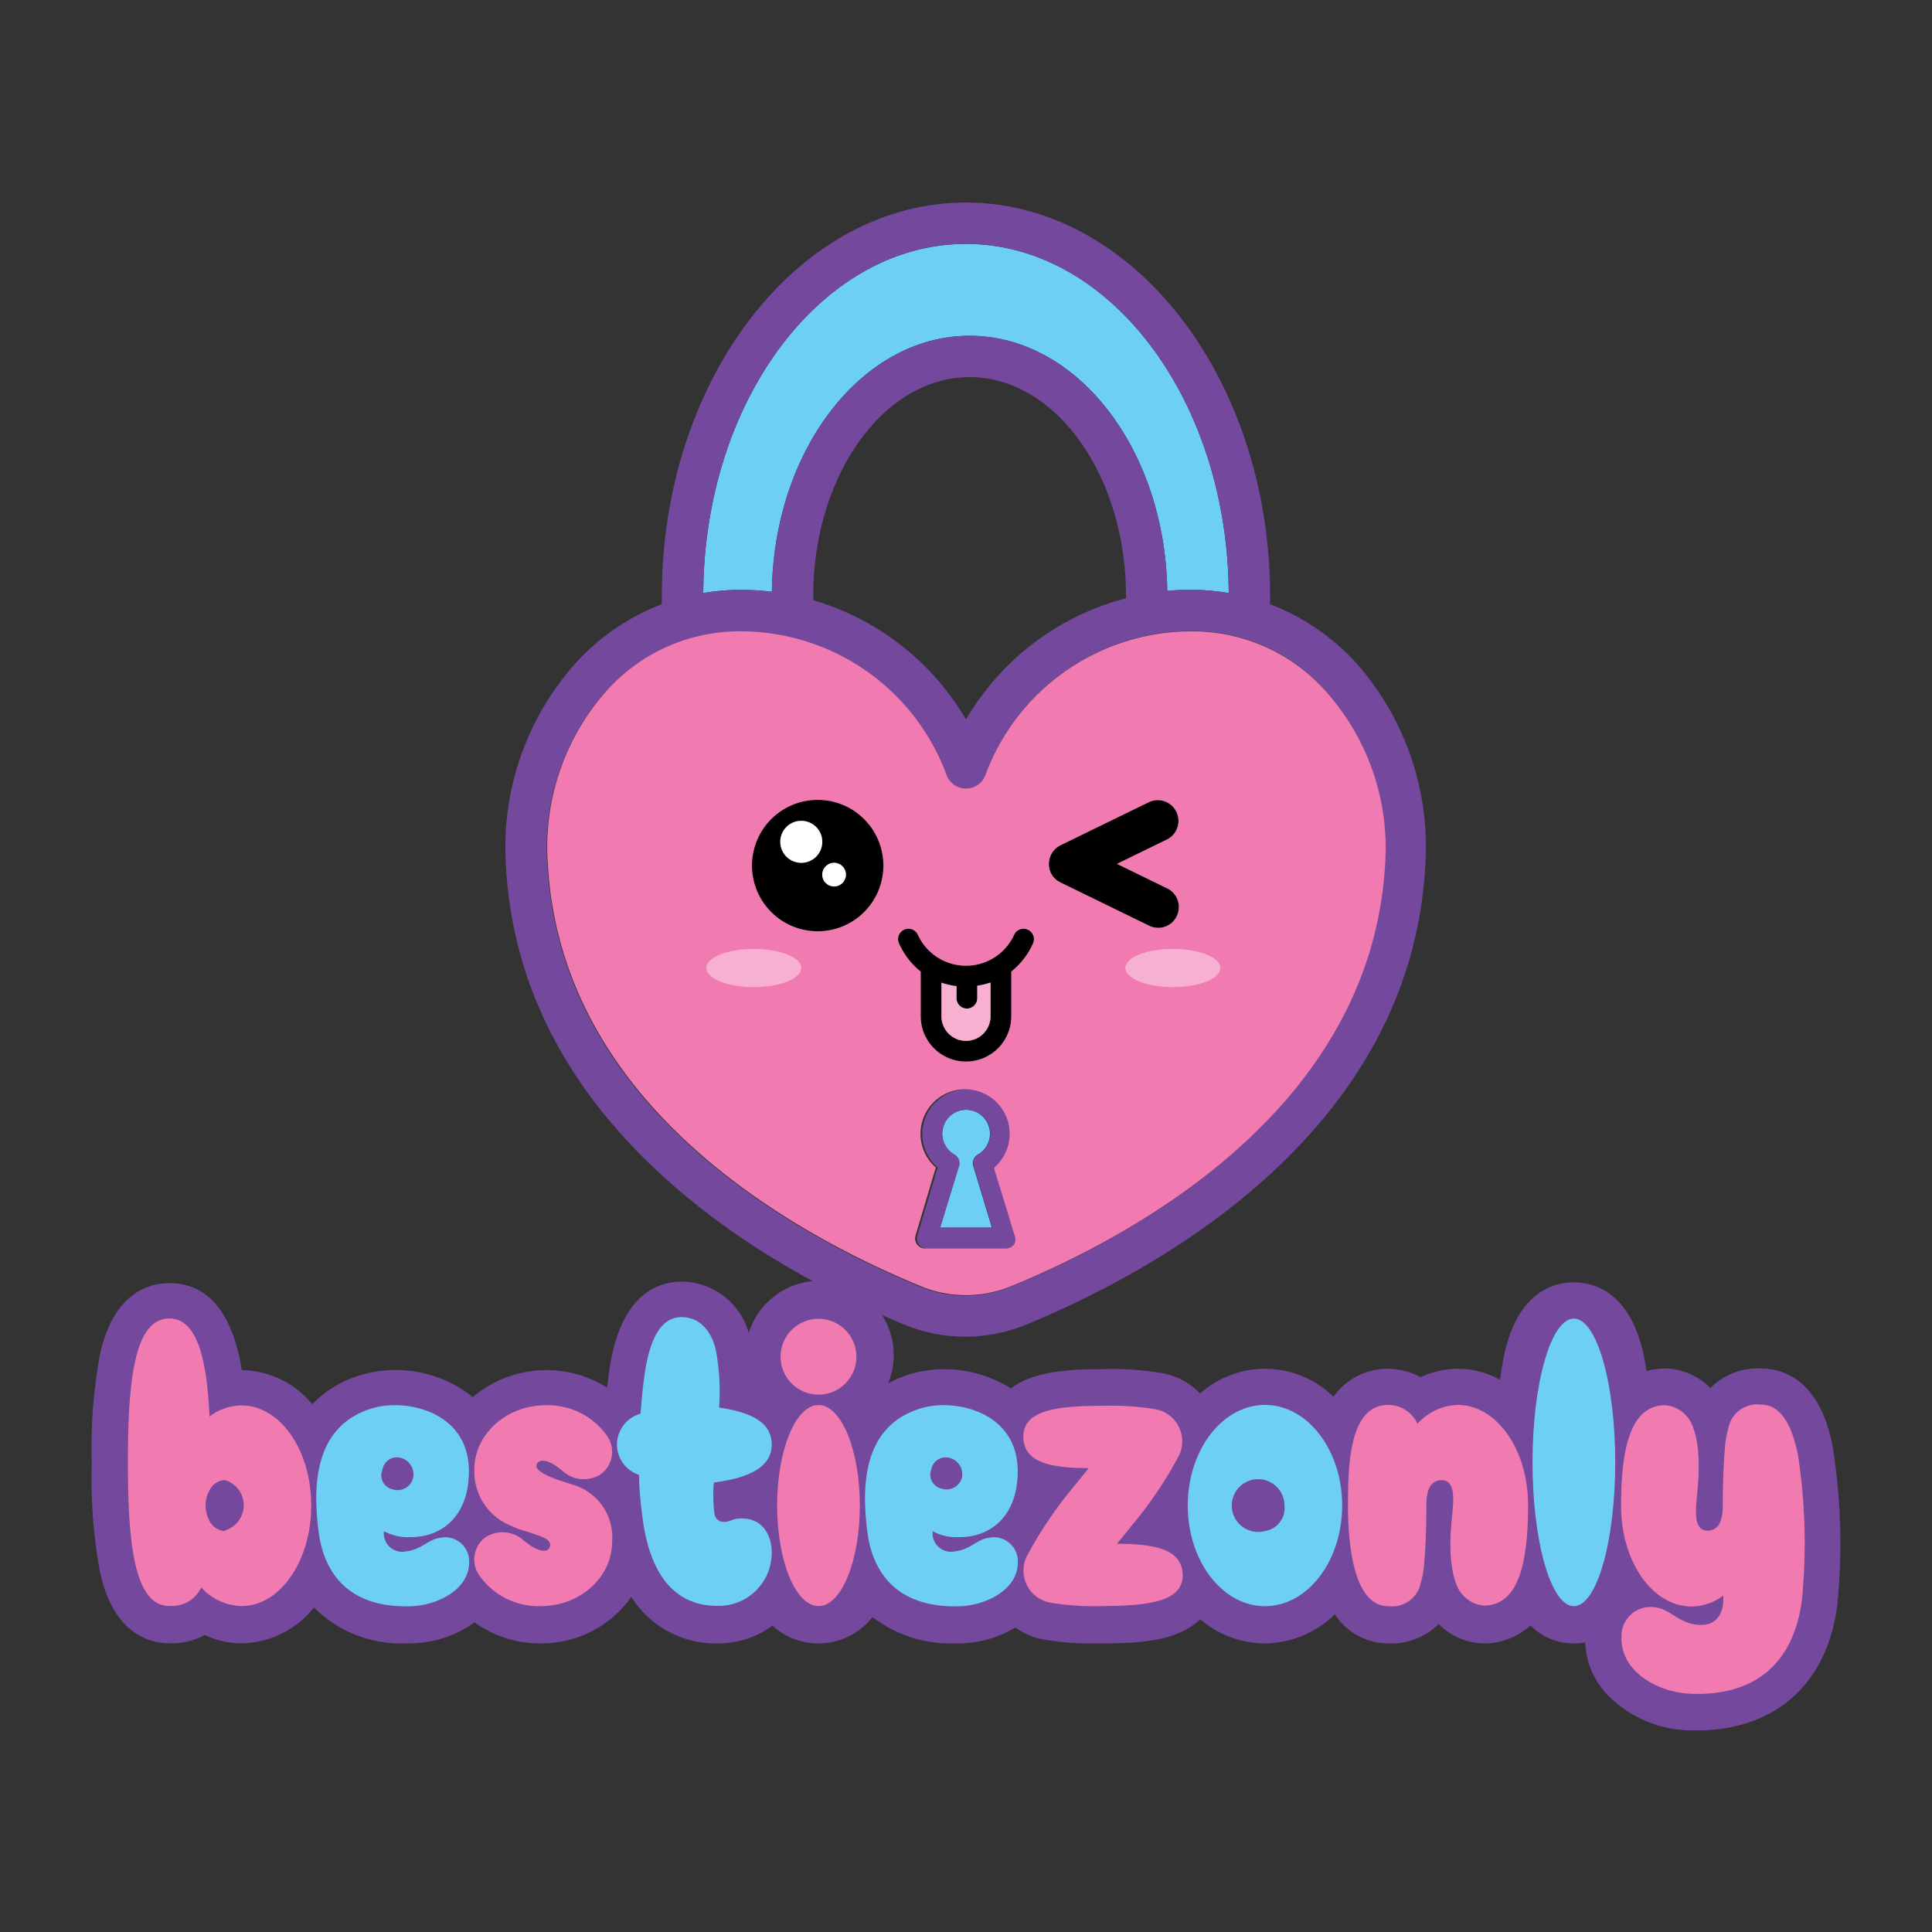 <svg id="Layer_1" data-name="Layer 1" xmlns="http://www.w3.org/2000/svg" viewBox="0 0 192 192"><rect x="0" y="0" width="192" height="192" fill="#333333" stroke="none"/><path d="M69.89,58.94a22,22,0,0,1,3.74-.32,26.25,26.25,0,0,1,3.08.19c.18-14.07,8.92-25.44,19.65-25.44S115.8,44.7,116,58.73c.79-.07,1.58-.11,2.37-.11a22,22,0,0,1,3.74.32C122,39.78,110.33,24.24,96,24.24S70,39.78,69.89,58.94Z" fill="#6dcff6"/><path d="M134.55,65.64a22.36,22.36,0,0,0-8.33-5.59c0-.27,0-.54,0-.81,0-21.57-13.56-39.11-30.23-39.11S65.77,37.67,65.77,59.24c0,.27,0,.54,0,.81a22.36,22.36,0,0,0-8.33,5.59,27.49,27.49,0,0,0-7.16,20.43c.64,11.61,5.9,22,15.62,30.83,8,7.33,17.5,12.07,24,14.75l0,0a15.86,15.86,0,0,0,11.93.05l.49-.2c6.5-2.71,15.92-7.47,23.9-14.8,9.59-8.81,14.79-19.13,15.42-30.65A27.49,27.49,0,0,0,134.55,65.64Zm3.06,20.2c-1.32,23.66-23.62,36.39-36.8,41.88l-.43.17a11.76,11.76,0,0,1-8.88,0c-13.29-5.48-35.79-18.22-37.11-42a23.38,23.38,0,0,1,6-17.37,17.75,17.75,0,0,1,13.19-5.73A21.84,21.84,0,0,1,94.07,77a2.05,2.05,0,0,0,3.86,0,21.84,21.84,0,0,1,20.44-14.29,17.75,17.75,0,0,1,13.19,5.73A23.38,23.38,0,0,1,137.61,85.84Zm-15.5-26.9a22,22,0,0,0-3.74-.32c-.79,0-1.58,0-2.37.11-.2-14-8.93-25.36-19.64-25.36S76.89,44.74,76.71,58.81a26.25,26.25,0,0,0-3.08-.19,22,22,0,0,0-3.74.32C70,39.78,81.67,24.24,96,24.24S122,39.78,122.11,58.94Zm-41.29.3c0-12,7-21.76,15.54-21.76s15.54,9.76,15.54,21.76c0,.07,0,.14,0,.22A26,26,0,0,0,96,71.5,26.08,26.08,0,0,0,80.82,59.65Z" fill="#74489d"/><path d="M81.26,92.55A6.53,6.53,0,1,0,74.73,86,6.53,6.53,0,0,0,81.26,92.55Zm1.63-6.81a1.18,1.18,0,1,1-1.18,1.18A1.18,1.18,0,0,1,82.89,85.74Zm-5.35-2.08a2.09,2.09,0,1,1,2.09,2.08A2.09,2.09,0,0,1,77.54,83.66Z"/><circle cx="79.63" cy="83.66" r="2.09" fill="#fff"/><circle cx="82.89" cy="86.92" r="1.18" fill="#fff"/><path d="M114.19,79.72,105.4,84a2.07,2.07,0,0,0-1.16,1.85,2,2,0,0,0,1.16,1.85L114.19,92a2.08,2.08,0,0,0,.9.21,2,2,0,0,0,1.85-1.16A2.05,2.05,0,0,0,116,88.3l-5-2.44,5-2.44a2.06,2.06,0,0,0-1.81-3.7Z"/><path d="M96,105.47a4.5,4.5,0,0,0,4.5-4.49V96.55a7.42,7.42,0,0,0,2.16-2.8,1,1,0,0,0-1.88-.84,5.26,5.26,0,0,1-9.56,0,1,1,0,0,0-1.88.84,7.42,7.42,0,0,0,2.16,2.8V101A4.5,4.5,0,0,0,96,105.47ZM95.06,98V99.2a1,1,0,1,0,2.06,0V98a8,8,0,0,0,1.32-.32V101a2.44,2.44,0,1,1-4.88,0V97.64A7.28,7.28,0,0,0,95.06,98Z"/><path d="M97,116.81h0l-.27-.89a1,1,0,0,1,.46-1.19,2.38,2.38,0,1,0-2.38,0,1,1,0,0,1,.46,1.19L93.43,122h5.14Z" fill="#6dcff6"/><path d="M99,116.21h0l0-.19a4.43,4.43,0,1,0-5.82,0l-2,6.72a1,1,0,0,0,1,1.33H100a1,1,0,0,0,.83-.42,1.05,1.05,0,0,0,.16-.91Zm-3.69-.29a1,1,0,0,0-.46-1.19,2.38,2.38,0,1,1,2.38,0,1,1,0,0,0-.46,1.19l.27.89h0l1.57,5.2H93.43Z" fill="#74489d"/><path d="M102.14,92.4a1,1,0,0,0-1.36.51,5.26,5.26,0,0,1-9.56,0,1,1,0,0,0-1.88.84,7.42,7.42,0,0,0,2.16,2.8V101a4.5,4.5,0,0,0,9,0V96.55a7.42,7.42,0,0,0,2.16-2.8A1,1,0,0,0,102.14,92.4ZM98.44,101a2.44,2.44,0,1,1-4.88,0V97.64a7.28,7.28,0,0,0,1.5.34V99.2a1,1,0,1,0,2.06,0V98a8,8,0,0,0,1.32-.32Z" fill="none"/><path d="M99,116.21h0l0-.19a4.43,4.43,0,1,0-5.82,0l-2,6.72a1,1,0,0,0,1,1.33H100a1,1,0,0,0,.83-.42,1.05,1.05,0,0,0,.16-.91Z" fill="none"/><circle cx="81.26" cy="86.02" r="6.53" fill="none"/><path d="M115.09,92.21a2,2,0,0,0,1.85-1.16A2.05,2.05,0,0,0,116,88.3l-5-2.44,5-2.44a2.06,2.06,0,0,0-1.81-3.7L105.4,84a2.07,2.07,0,0,0-1.16,1.85,2,2,0,0,0,1.16,1.85L114.19,92A2.08,2.08,0,0,0,115.09,92.21Z" fill="none"/><path d="M131.56,68.47a17.75,17.75,0,0,0-13.19-5.73A21.84,21.84,0,0,0,97.93,77a2.05,2.05,0,0,1-3.86,0A21.84,21.84,0,0,0,73.63,62.74a17.75,17.75,0,0,0-13.19,5.73,23.38,23.38,0,0,0-6,17.37c1.32,23.79,23.82,36.53,37.11,42a11.76,11.76,0,0,0,8.88,0l.43-.17c13.18-5.49,35.48-18.22,36.8-41.88A23.38,23.38,0,0,0,131.56,68.47ZM81.26,92.55A6.53,6.53,0,1,1,87.79,86,6.53,6.53,0,0,1,81.26,92.55Zm19.53,31.1a1,1,0,0,1-.83.42H92a1,1,0,0,1-1-1.33l2-6.72a4.43,4.43,0,1,1,5.82,0l0,.19h0l2,6.53A1.05,1.05,0,0,1,100.79,123.65Zm1.87-29.9a7.42,7.42,0,0,1-2.16,2.8V101a4.5,4.5,0,0,1-9,0V96.55a7.42,7.42,0,0,1-2.16-2.8,1,1,0,0,1,1.88-.84,5.26,5.26,0,0,0,9.56,0,1,1,0,0,1,1.88.84Zm1.58-7.89A2.07,2.07,0,0,1,105.4,84l8.79-4.29a2.06,2.06,0,0,1,1.81,3.7l-5,2.44,5,2.44a2.05,2.05,0,0,1,.94,2.75,2,2,0,0,1-1.85,1.16,2.08,2.08,0,0,1-.9-.21l-8.79-4.29A2,2,0,0,1,104.24,85.86Z" fill="#f17bb0"/><path d="M97.12,99.2a1,1,0,1,1-2.06,0V98a7.28,7.28,0,0,1-1.5-.34V101a2.44,2.44,0,1,0,4.88,0V97.64a8,8,0,0,1-1.32.32Z" fill="#f17bb0"/><path d="M93.56,101a2.44,2.44,0,1,0,4.88,0V97.64a8,8,0,0,1-1.32.32V99.2a1,1,0,1,1-2.06,0V98a7.28,7.28,0,0,1-1.5-.34Z" fill="#fff" opacity="0.4"/><ellipse cx="74.91" cy="96.2" rx="4.72" ry="1.9" fill="#fff" opacity="0.4"/><ellipse cx="116.56" cy="96.2" rx="4.72" ry="1.9" fill="#fff" opacity="0.4"/><path d="M182.17,144c-1.23-6.92-5-8-7.14-8a6.65,6.65,0,0,0-5.06,1.94,6.43,6.43,0,0,0-4.44-1.94,7,7,0,0,0-1.9.26c-.1-.65-.21-1.26-.33-1.82-1.38-6.08-4.91-7-6.89-7s-5.5.91-6.88,7a26.85,26.85,0,0,0-.45,2.69,8.57,8.57,0,0,0-7.9-.26,6.76,6.76,0,0,0-3.26-.84,6.52,6.52,0,0,0-5.4,2.78,9.71,9.71,0,0,0-13.26-.32,6.77,6.77,0,0,0-3.62-2h0a29.47,29.47,0,0,0-6.18-.42c-4,0-7,.39-9,1.91a12.4,12.4,0,0,0-9.72-1.51,12.77,12.77,0,0,0-2.48,1,7.37,7.37,0,1,0-13.85-5,7,7,0,0,0-6.1-5.08c-2.29-.18-6.32.62-7.63,8-.1.55-.23,1.42-.34,2.51a11.34,11.34,0,0,0-13.37.95l-.52-.42a12.28,12.28,0,0,0-10.24-1.88,11.07,11.07,0,0,0-5.18,3,9.25,9.25,0,0,0-7-3.39c-.65-4-2.35-8.64-7.2-8.64-2,0-5.5.91-6.88,7a51,51,0,0,0-.83,10.89,51.08,51.08,0,0,0,.83,10.9c1.34,5.92,4.72,6.94,6.72,7h.41a6.75,6.75,0,0,0,3.26-.83,8.57,8.57,0,0,0,3.68.83,9.36,9.36,0,0,0,7.18-3.56,12.18,12.18,0,0,0,9.2,3.56h.54a11,11,0,0,0,6.21-2.08,11.19,11.19,0,0,0,6.59,2.09,10.91,10.91,0,0,0,9-4.62,9.89,9.89,0,0,0,8.58,4.62,9.09,9.09,0,0,0,5.44-1.76,6.82,6.82,0,0,0,9.95-.86,12.68,12.68,0,0,0,8.19,2.62h.54a11.12,11.12,0,0,0,5.47-1.58,6.81,6.81,0,0,0,2.62,1.16h0a28.13,28.13,0,0,0,5.54.42h.64c4.39,0,7.55-.47,9.57-2.4a9.87,9.87,0,0,0,6.38,2.4,10.06,10.06,0,0,0,7-2.9,6.31,6.31,0,0,0,5.26,2.9,6.7,6.7,0,0,0,5.06-1.93,6.42,6.42,0,0,0,4.44,1.93,6.79,6.79,0,0,0,4.67-1.79,6,6,0,0,0,4.32,1.79,5.67,5.67,0,0,0,1.12-.1,8.08,8.08,0,0,0,2.25,5.25,11.87,11.87,0,0,0,8.19,3.5h.63c7.84,0,13.05-4.66,14-12.58A61.57,61.57,0,0,0,182.17,144Z" fill="#74489d"/><path d="M39,148a1.58,1.58,0,0,0,2-1.06,1.68,1.68,0,0,0-1.24-2,1.45,1.45,0,0,0-1.81,1.2A1.41,1.41,0,0,0,39,148Z" fill="none"/><path d="M125.71,147.09a2.62,2.62,0,1,0,1.94,2.53A2.29,2.29,0,0,0,125.71,147.09Z" fill="none"/><path d="M22.36,147.12a1.77,1.77,0,0,0-1.48.91,3,3,0,0,0-.45,1.61,3.13,3.13,0,0,0,.32,1.39,1.87,1.87,0,0,0,1.61,1.13,2.61,2.61,0,0,0,0-5Z" fill="none"/><path d="M93.56,148a1.58,1.58,0,0,0,2-1.06,1.68,1.68,0,0,0-1.23-2,1.46,1.46,0,0,0-1.82,1.2A1.41,1.41,0,0,0,93.56,148Z" fill="none"/><path d="M57.12,147.61c-.5-.2-4-1.09-3.81-2,.15-.58,1-.83,2.76.71a3.13,3.13,0,0,0,3.58.22,2.74,2.74,0,0,0,.73-3.77,7.2,7.2,0,0,0-6.12-3.12c-3.93,0-7.12,2.86-7.12,6.39a5.79,5.79,0,0,0,3.7,5.61,7.33,7.33,0,0,0,1.55.56c1.34.47,2.41.69,2.27,1.45-.11.59-1,.83-2.77-.7a3.13,3.13,0,0,0-3.58-.23,2.74,2.74,0,0,0-.72,3.77,7.19,7.19,0,0,0,6.12,3.12c3.93,0,7.12-2.86,7.12-6.39A5.43,5.43,0,0,0,57.12,147.61Z" fill="#f17bb0"/><ellipse cx="81.34" cy="149.62" rx="4.11" ry="9.99" fill="#f17bb0"/><circle cx="81.34" cy="134.83" r="3.77" fill="#f17bb0"/><path d="M24,139.67a5.33,5.33,0,0,0-3.18,1.1c-.26-5.66-1.2-9.74-4-9.74-3.52,0-4.11,6.39-4.11,14.28s.59,14.29,4.11,14.29h.25A3.21,3.21,0,0,0,20,157.76a5.59,5.59,0,0,0,4,1.85c3.82,0,6.93-4.46,6.93-10S27.81,139.67,24,139.67Zm-1.63,12.49A1.87,1.87,0,0,1,20.75,151a3.13,3.13,0,0,1-.32-1.39,3,3,0,0,1,.45-1.61,1.77,1.77,0,0,1,1.48-.91,2.61,2.61,0,0,1,0,5Z" fill="#f17bb0"/><path d="M43.72,152.83c-1.15.14-1.82,1.17-3.35,1.34a1.82,1.82,0,0,1-2.21-2,5,5,0,0,0,2.64.59c3.21,0,5.8-2.18,5.8-6.55,0-5.93-6.19-7.21-9.44-6.3-5.94,1.67-6.09,7.66-5.5,12.28.44,3.51,2.43,7.63,9.14,7.44,2.8-.09,5.93-1.76,5.82-4.5A2.38,2.38,0,0,0,43.72,152.83ZM38,146.08a1.45,1.45,0,0,1,1.81-1.2,1.68,1.68,0,0,1,1.24,2A1.58,1.58,0,0,1,39,148,1.41,1.41,0,0,1,38,146.08Z" fill="#6dcff6"/><path d="M98.25,152.83c-1.15.14-1.82,1.17-3.34,1.34a1.83,1.83,0,0,1-2.22-2,5,5,0,0,0,2.65.59c3.2,0,5.8-2.18,5.8-6.55,0-5.93-6.2-7.21-9.45-6.3-5.94,1.67-6.08,7.66-5.5,12.28.44,3.51,2.44,7.63,9.15,7.44,2.79-.09,5.92-1.76,5.81-4.5A2.38,2.38,0,0,0,98.25,152.83Zm-5.71-6.75a1.46,1.46,0,0,1,1.82-1.2,1.68,1.68,0,0,1,1.23,2,1.58,1.58,0,0,1-2,1.06A1.41,1.41,0,0,1,92.54,146.08Z" fill="#6dcff6"/><path d="M73.69,150.9c-.92,0-1.1.34-1.68.34a.92.92,0,0,1-1-.74,15,15,0,0,1-.07-3.17c3.24-.41,5.75-1.42,5.75-3.76s-2.25-3.24-5.23-3.69a22.38,22.38,0,0,0-.32-5.71c-.47-2-1.62-3.15-3.16-3.27-2.38-.18-3.34,2.38-3.81,5-.14.77-.36,2.45-.51,4.59a3.21,3.21,0,0,0-2.35,3.08,3.18,3.18,0,0,0,2.2,3c0,1.21.12,2.43.26,3.61.28,2.28,1.1,9.41,7.52,9.41a5.27,5.27,0,0,0,5.4-5.42C76.66,152.65,75.86,150.9,73.69,150.9Z" fill="#6dcff6"/><path d="M144.87,139.62a5.61,5.61,0,0,0-4,1.87,3.21,3.21,0,0,0-2.91-1.87c-3.82,0-4,5.77-4,10,0,3.31.41,10,4,10a2.92,2.92,0,0,0,3.06-1.74,10.14,10.14,0,0,0,.53-2.75c.2-2.21.2-4.87.2-5.5,0-1.4.32-2.53,1.53-2.53s1.21,1.51,1.08,3c-.08,1-.64,4.9.42,7.46a3.18,3.18,0,0,0,2.68,2c3.54,0,4.4-4.47,4.4-10S148.71,139.62,144.87,139.62Z" fill="#f17bb0"/><path d="M175,139.59a2.92,2.92,0,0,0-3.06,1.75,10.06,10.06,0,0,0-.53,2.74c-.2,2.21-.2,4.88-.2,5.51,0,1.39-.32,2.52-1.53,2.52s-1.21-1.5-1.08-3c.08-1,.64-4.9-.42-7.46a3.19,3.19,0,0,0-2.68-2c-3.54,0-4.4,4.48-4.4,10s3.11,10,7,10a5.28,5.28,0,0,0,3.16-1.09v.35c0,1.4-.66,2.79-2.65,2.55-1.82-.21-2.63-1.52-4-1.7a2.88,2.88,0,0,0-3.47,2.88c-.13,3.47,3.61,5.59,7,5.69,8,.25,10.41-5,10.94-9.4a57.74,57.74,0,0,0-.39-14.28C178.16,142,177.16,139.59,175,139.59Z" fill="#f17bb0"/><path d="M125.71,139.62c-4.23,0-7.67,4.48-7.67,10s3.44,10,7.67,10,7.67-4.47,7.67-10S129.94,139.62,125.71,139.62Zm0,12.53a2.62,2.62,0,1,1,1.94-2.53A2.3,2.3,0,0,1,125.71,152.15Z" fill="#6dcff6"/><ellipse cx="156.41" cy="145.33" rx="4.11" ry="14.29" fill="#6dcff6"/><path d="M117.53,156.42c-.1-2.37-2.55-3-6.53-3,.46-.56.94-1.14,1.41-1.74a39.64,39.64,0,0,0,4.79-7.1l0,0a3.25,3.25,0,0,0-2.29-4.52h0a27.63,27.63,0,0,0-5.43-.35c-4.71,0-7.89.52-7.78,3.19.1,2.37,2.53,3,6.5,3l-1.41,1.74a40.38,40.38,0,0,0-4.79,7.1l0,0a3.25,3.25,0,0,0,2.3,4.52h0a27.52,27.52,0,0,0,5.42.35C114.43,159.57,117.64,159.08,117.53,156.42Z" fill="#f17bb0"/></svg>